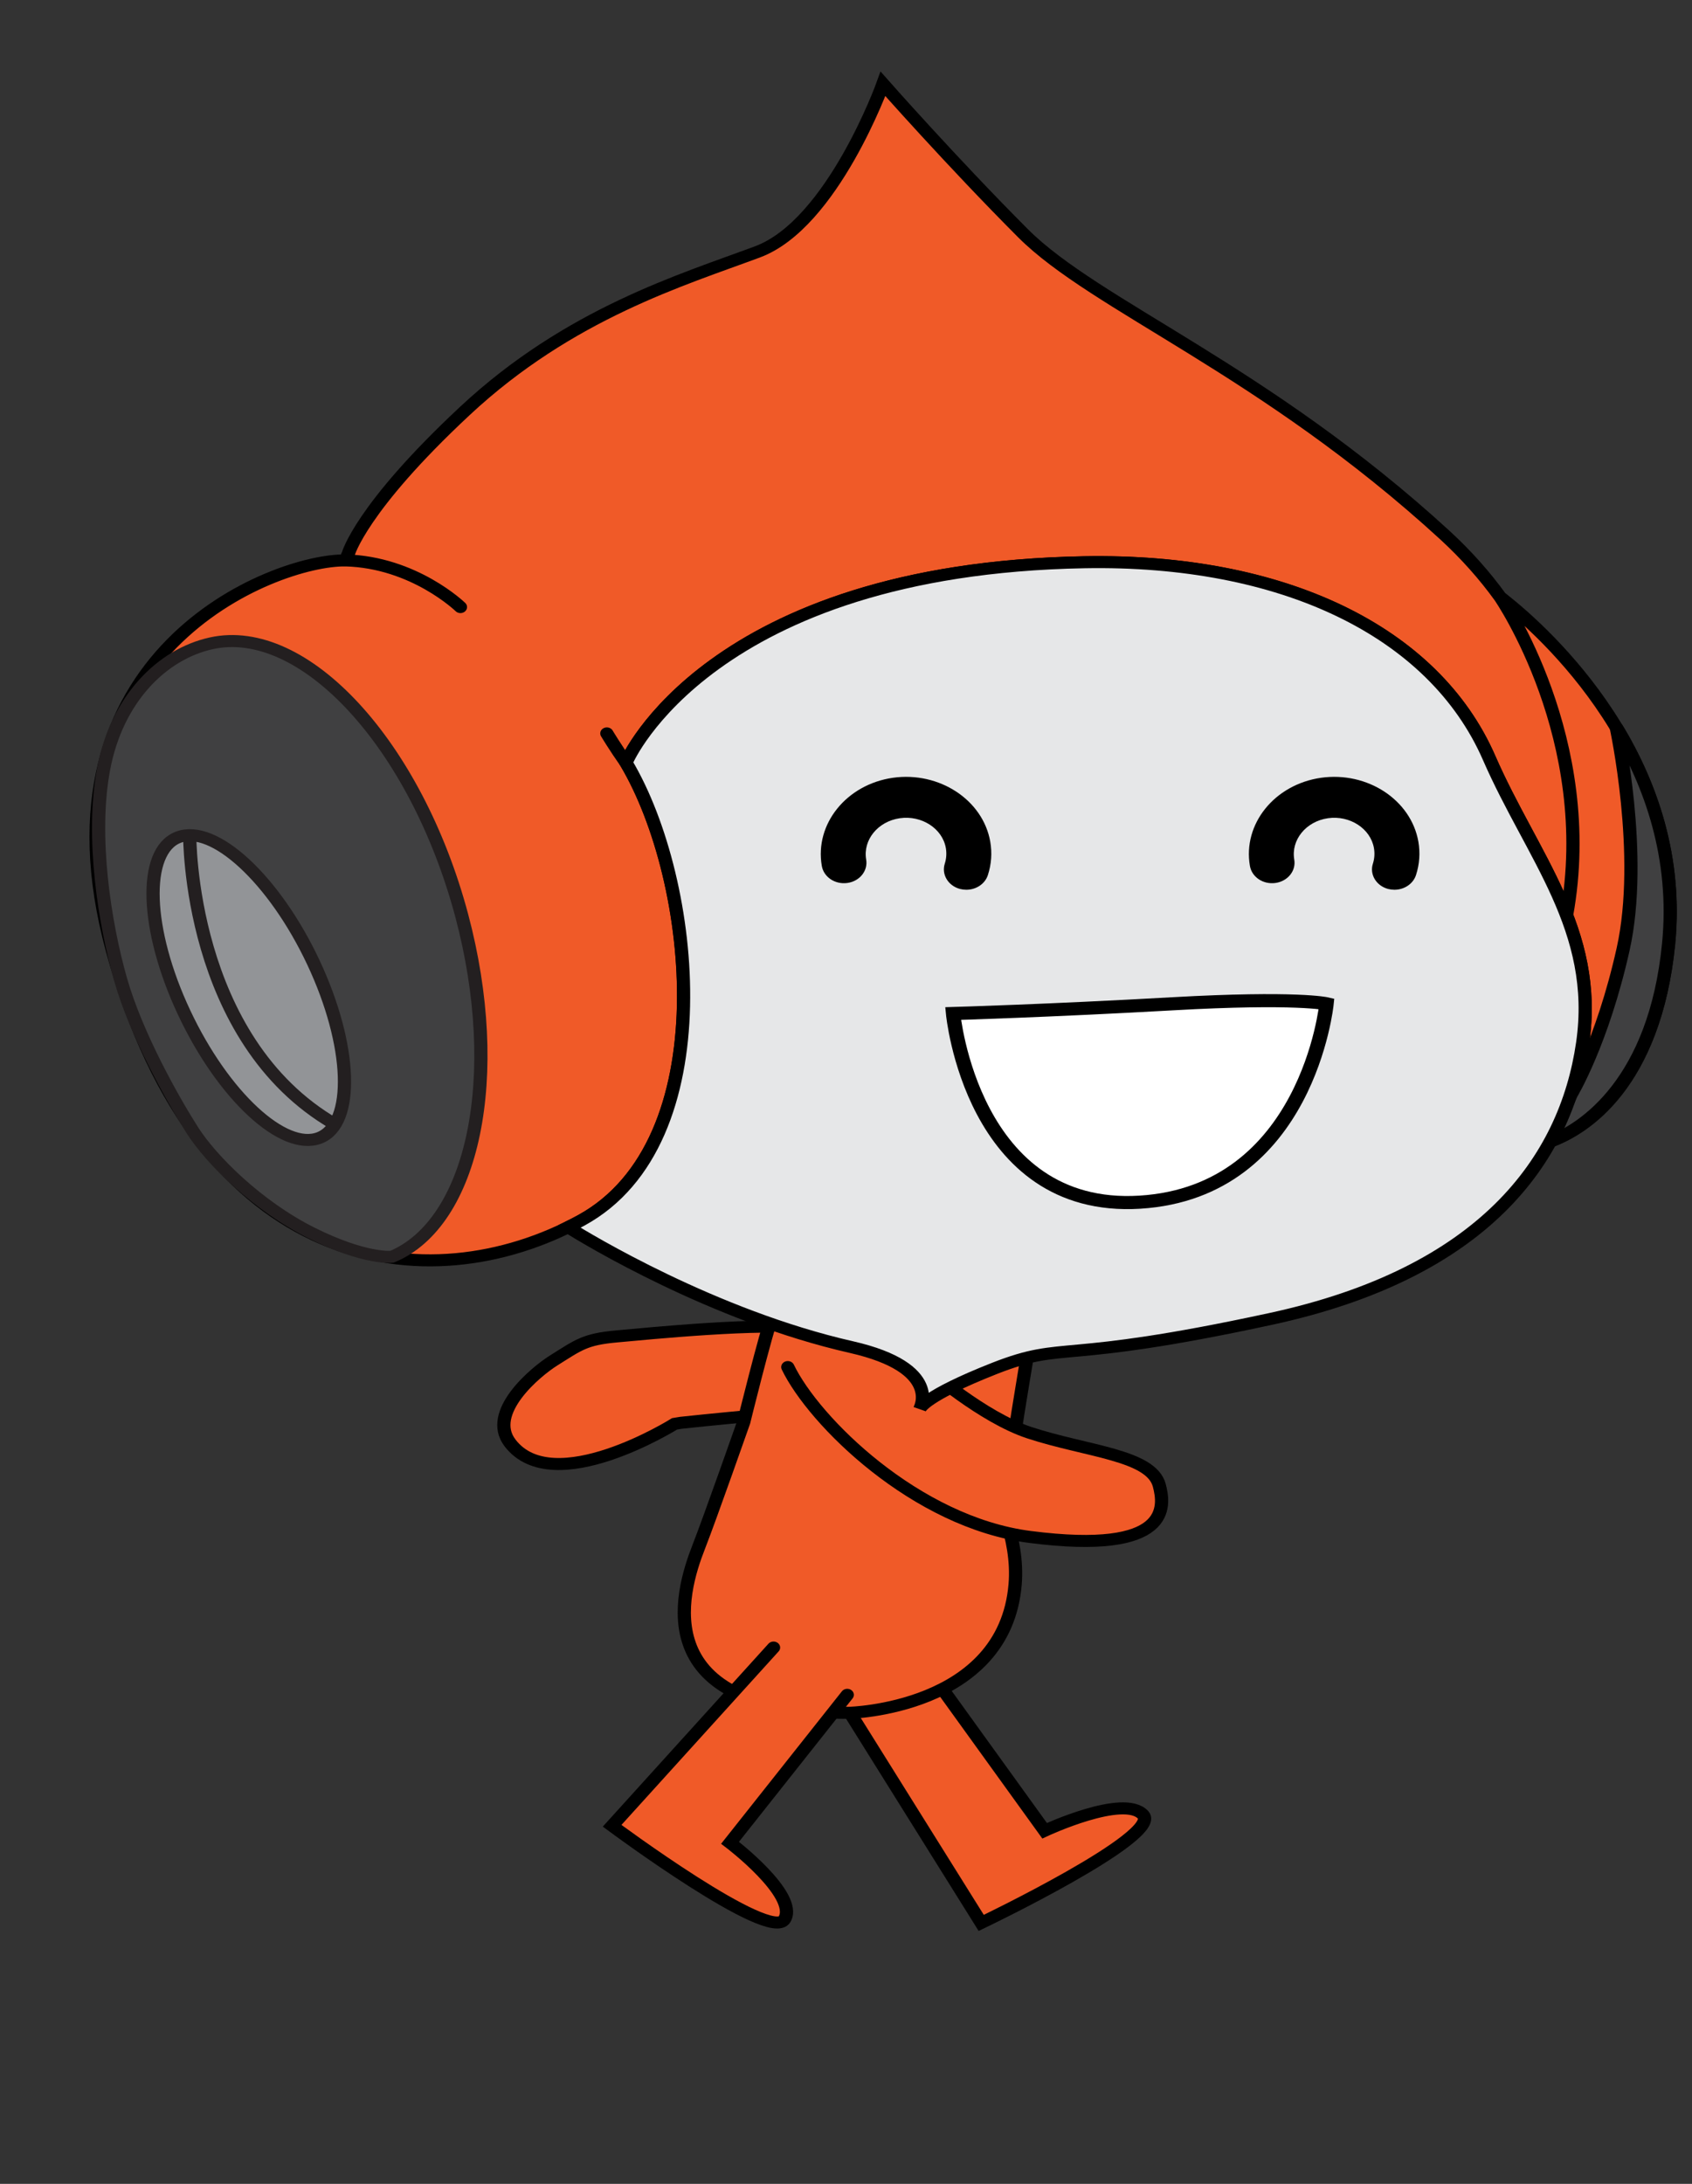 <svg version="1.1" width="31" height="40" viewBox="-1 -1 31 40" xmlns="http://www.w3.org/2000/svg" xmlns:xlink="http://www.w3.org/1999/xlink">
  <rect x="-1" y="-1" width="31" height="40" fill="#333333" stroke="none"/>
  <!-- Exported by Scratch - http://scratch.mit.edu/ -->
  <g id="ID0.1554504418745637" transform="matrix(1, 0, 0, 0.871, 0, -0.05)">
    <path id="Back_Arm_1_" fill="#F05A28" stroke="#000000" stroke-linecap="round" d="M 44.459 112.850 C 44.459 112.850 35.290 119.155 32.004 114.438 C 30.234 111.899 33.940 108.530 35.275 107.604 C 37.214 106.266 37.678 105.821 40.072 105.584 C 42.461 105.346 51.241 104.387 54.397 104.934 C 59.346 105.801 67.525 109.413 55.900 111.620 C 55.900 111.620 49.333 112.247 44.937 112.763 L 44.459 112.850 L 44.459 112.850 L 44.459 112.850 L 44.459 112.850 Z " transform="matrix(0.242, 0, 0, 0.253, 0.6, 0.3)"/>
    <path id="Front_Leg_1_" fill="#F05A28" stroke="#000000" stroke-linecap="round" d="M 56.835 135.285 L 67.675 154.332 C 67.675 154.332 81.394 147.121 79.935 145.357 C 78.478 143.591 72.474 146.671 72.474 146.671 L 62.636 131.691 " transform="matrix(0.242, 0, 0, 0.253, 0.6, 0.3)"/>
    <path id="Body_1_" fill="#F05A28" stroke="#000000" stroke-linecap="round" d="M 69.553 120.506 C 69.338 118.777 70.881 109.160 71.141 107.338 C 71.141 107.338 73.946 99.791 62.934 98.662 C 56.695 98.023 52.851 100.625 52.005 103.308 C 51.279 105.613 49.697 112.697 49.697 112.697 C 49.697 112.697 47.156 120.644 46.285 123.088 C 44.916 126.914 42.234 136.871 57.641 136.871 C 57.641 136.871 69.445 136.600 70.242 126.203 C 70.394 124.221 70.025 122.293 69.564 120.771 L 69.553 120.506 L 69.553 120.506 L 69.553 120.506 L 69.553 120.506 Z " transform="matrix(0.242, 0, 0, 0.253, 0.6, 0.3)"/>
    <path id="Front_Leg_3_" fill="#F05A28" stroke="#000000" stroke-linecap="round" d="M 51.952 131.445 L 39.731 146.257 C 39.731 146.257 51.740 156.054 52.792 154.021 C 53.845 151.990 48.660 147.671 48.660 147.671 L 57.533 135.374 " transform="matrix(0.242, 0, 0, 0.253, 0.6, 0.3)"/>
    <path id="Front_Arm_1_" fill="#F05A28" stroke="#000000" stroke-linecap="round" d="M 53.031 108.131 C 54.993 112.617 62.717 121.037 71.371 122.252 C 82.113 123.766 81.574 119.709 81.158 117.965 C 80.543 115.420 75.691 115.162 71.320 113.586 C 67.804 112.320 63.654 108.336 63.654 108.336 " transform="matrix(0.242, 0, 0, 0.253, 0.6, 0.3)"/>
    <g id="Head_3_">
      <path id="Head_4_" fill="#F05A28" stroke="#000000" stroke-linecap="round" d="M 19.751 40.563 C 19.751 40.563 20.681 36.751 28.595 28.649 C 36.505 20.551 45.068 17.762 50.747 15.434 C 56.425 13.106 60.238 1.474 60.238 1.474 C 60.238 1.474 65.466 7.978 70.841 13.892 C 76.325 19.923 89.095 25.208 102.779 38.982 C 104.412 40.631 105.800 42.357 106.967 44.128 L 107.203 44.334 C 110.260 46.985 121.098 57.562 119.709 72.959 C 118.647 84.689 113.313 88.396 110.729 89.394 L 110.708 89.480 C 112.040 86.841 112.833 84.041 113.208 81.199 C 114.442 71.798 109.378 65.687 106.130 57.511 C 101.919 46.907 90.400 40.941 75.484 41.238 C 47.097 41.800 40.845 57.759 40.845 57.759 L 40.824 57.965 C 46.091 67.744 48.193 89.438 37.410 95.930 C 25.796 102.912 8.597 100.475 1.900 73.493 C -4.231 48.800 14.126 41.019 19.527 41.083 L 19.751 40.563 L 19.751 40.563 L 19.751 40.563 L 19.751 40.563 Z M 106.967 44.128 C 106.967 44.128 114.414 55.961 111.990 70.583 M 19.526 41.082 C 24.748 41.224 28.248 44.962 28.248 44.962 M 40.824 57.962 C 39.945 56.591 39.332 55.462 39.332 55.462 " transform="matrix(0.242, 0, 0, 0.253, 0.6, 0.3)"/>
      <path id="R_Ear_1_" fill="#404041" stroke="#000000" d="M 112.338 85.465 C 112.338 85.465 114.690 81.201 116.276 73.387 C 117.860 65.567 115.747 54.934 115.747 54.934 C 118.372 59.695 120.360 65.805 119.718 72.960 C 118.691 84.391 113.384 88.288 110.736 89.395 L 112.338 85.465 L 112.338 85.465 L 112.338 85.465 L 112.338 85.465 Z " transform="matrix(0.242, 0, 0, 0.253, 0.6, 0.3)"/>
      <g id="L_Ear_1_">
        <path id="Outer_Ear_1_" fill="#404041" stroke="#231F20" d="M 2.511 75.897 C 3.712 80.537 6.507 85.959 7.946 88.437 C 9.381 90.916 12.899 94.751 16.968 96.984 C 21.040 99.220 23.058 98.964 23.058 98.964 C 29.220 96.165 31.591 83.950 28.339 70.575 C 24.884 56.386 16.397 46.264 9.376 47.975 C 5.626 48.885 2.218 52.639 1.230 58.432 C 0.269 64.048 1.312 71.268 2.511 75.897 L 2.511 75.897 L 2.511 75.897 L 2.511 75.897 Z " transform="matrix(0.242, 0, 0, 0.253, 0.6, 0.3)"/>
        <path id="Inner_Ear_1_" fill="#929497" stroke="#231F20" stroke-linecap="round" d="M 6.873 64.098 C 9.573 62.941 14.157 67.594 17.112 74.494 C 20.064 81.389 20.271 87.926 17.573 89.080 C 14.870 90.234 10.289 85.580 7.336 78.683 C 4.378 71.785 4.173 65.255 6.873 64.098 L 6.873 64.098 L 6.873 64.098 L 6.873 64.098 Z M 18.751 87.953 C 7.628 80.904 7.753 63.924 7.753 63.924 " transform="matrix(0.242, 0, 0, 0.253, 0.6, 0.3)"/>
      </g>
      <path id="Face_2_" fill="#E6E7E8" stroke="#000000" stroke-linecap="round" d="M 36.485 96.566 C 37.786 97.457 47.403 103.871 57.847 106.472 C 64.764 108.201 63.035 111.583 63.035 111.583 C 63.035 111.583 63.312 110.562 68.711 108.229 C 74.107 105.911 73.461 107.958 89.565 104.135 C 105.669 100.324 111.919 90.979 113.211 81.196 C 114.449 71.796 109.381 65.685 106.133 57.508 C 101.922 46.904 90.404 40.938 75.490 41.235 C 47.097 41.797 40.845 57.756 40.845 57.756 L 40.802 57.928 C 46.079 67.685 48.204 89.427 37.407 95.927 C 37.083 96.120 36.755 96.310 36.423 96.489 L 36.485 96.566 L 36.485 96.566 L 36.485 96.566 L 36.485 96.566 Z " transform="matrix(0.242, 0, 0, 0.253, 0.6, 0.3)"/>
      <path id="Smile_1_" fill="#FFFFFF" stroke="#000000" stroke-width="1.09" stroke-linecap="round" d="M 79.682 94.426 C 66.967 95.281 65.547 78.746 65.547 78.746 C 65.547 78.746 72.815 78.517 82.192 77.934 C 91.569 77.356 93.817 77.934 93.817 77.934 C 93.817 77.934 92.395 93.566 79.682 94.426 L 79.682 94.426 L 79.682 94.426 L 79.682 94.426 Z " transform="matrix(0.242, 0, 0, 0.253, 0.6, 0.3)"/>
      <path id="R_Eye_1_" d="M 98.959 68.458 C 98.801 68.458 98.643 68.437 98.480 68.392 C 97.582 68.129 97.062 67.184 97.330 66.284 C 97.451 65.864 97.476 65.430 97.408 64.996 C 97.150 63.365 95.572 62.253 93.926 62.513 C 92.262 62.775 91.119 64.317 91.375 65.951 C 91.521 66.878 90.887 67.748 89.959 67.893 C 89.025 68.039 88.162 67.407 88.018 66.477 C 87.467 62.995 89.879 59.707 93.399 59.151 C 96.911 58.607 100.215 60.983 100.772 64.463 C 100.918 65.398 100.860 66.330 100.592 67.236 C 100.373 67.977 99.695 68.458 98.959 68.458 L 98.959 68.458 L 98.959 68.458 L 98.959 68.458 L 98.959 68.458 Z " transform="matrix(0.242, 0, 0, 0.253, 0.6, 0.3)"/>
      <path id="L_Eye_1_" d="M 66.549 68.458 C 66.393 68.458 66.233 68.437 66.070 68.392 C 65.170 68.129 64.652 67.184 64.918 66.284 C 65.039 65.864 65.064 65.430 64.998 64.996 C 64.740 63.365 63.166 62.253 61.515 62.513 C 59.851 62.775 58.709 64.317 58.965 65.951 C 59.110 66.878 58.477 67.748 57.549 67.893 C 56.614 68.039 55.752 67.407 55.606 66.477 C 55.057 62.995 57.469 59.707 60.986 59.151 C 64.491 58.607 67.805 60.983 68.360 64.463 C 68.506 65.398 68.448 66.330 68.180 67.236 C 67.963 67.977 67.285 68.458 66.549 68.458 L 66.549 68.458 L 66.549 68.458 L 66.549 68.458 L 66.549 68.458 Z " transform="matrix(0.242, 0, 0, 0.253, 0.6, 0.3)"/>
    </g>
  </g>
</svg>